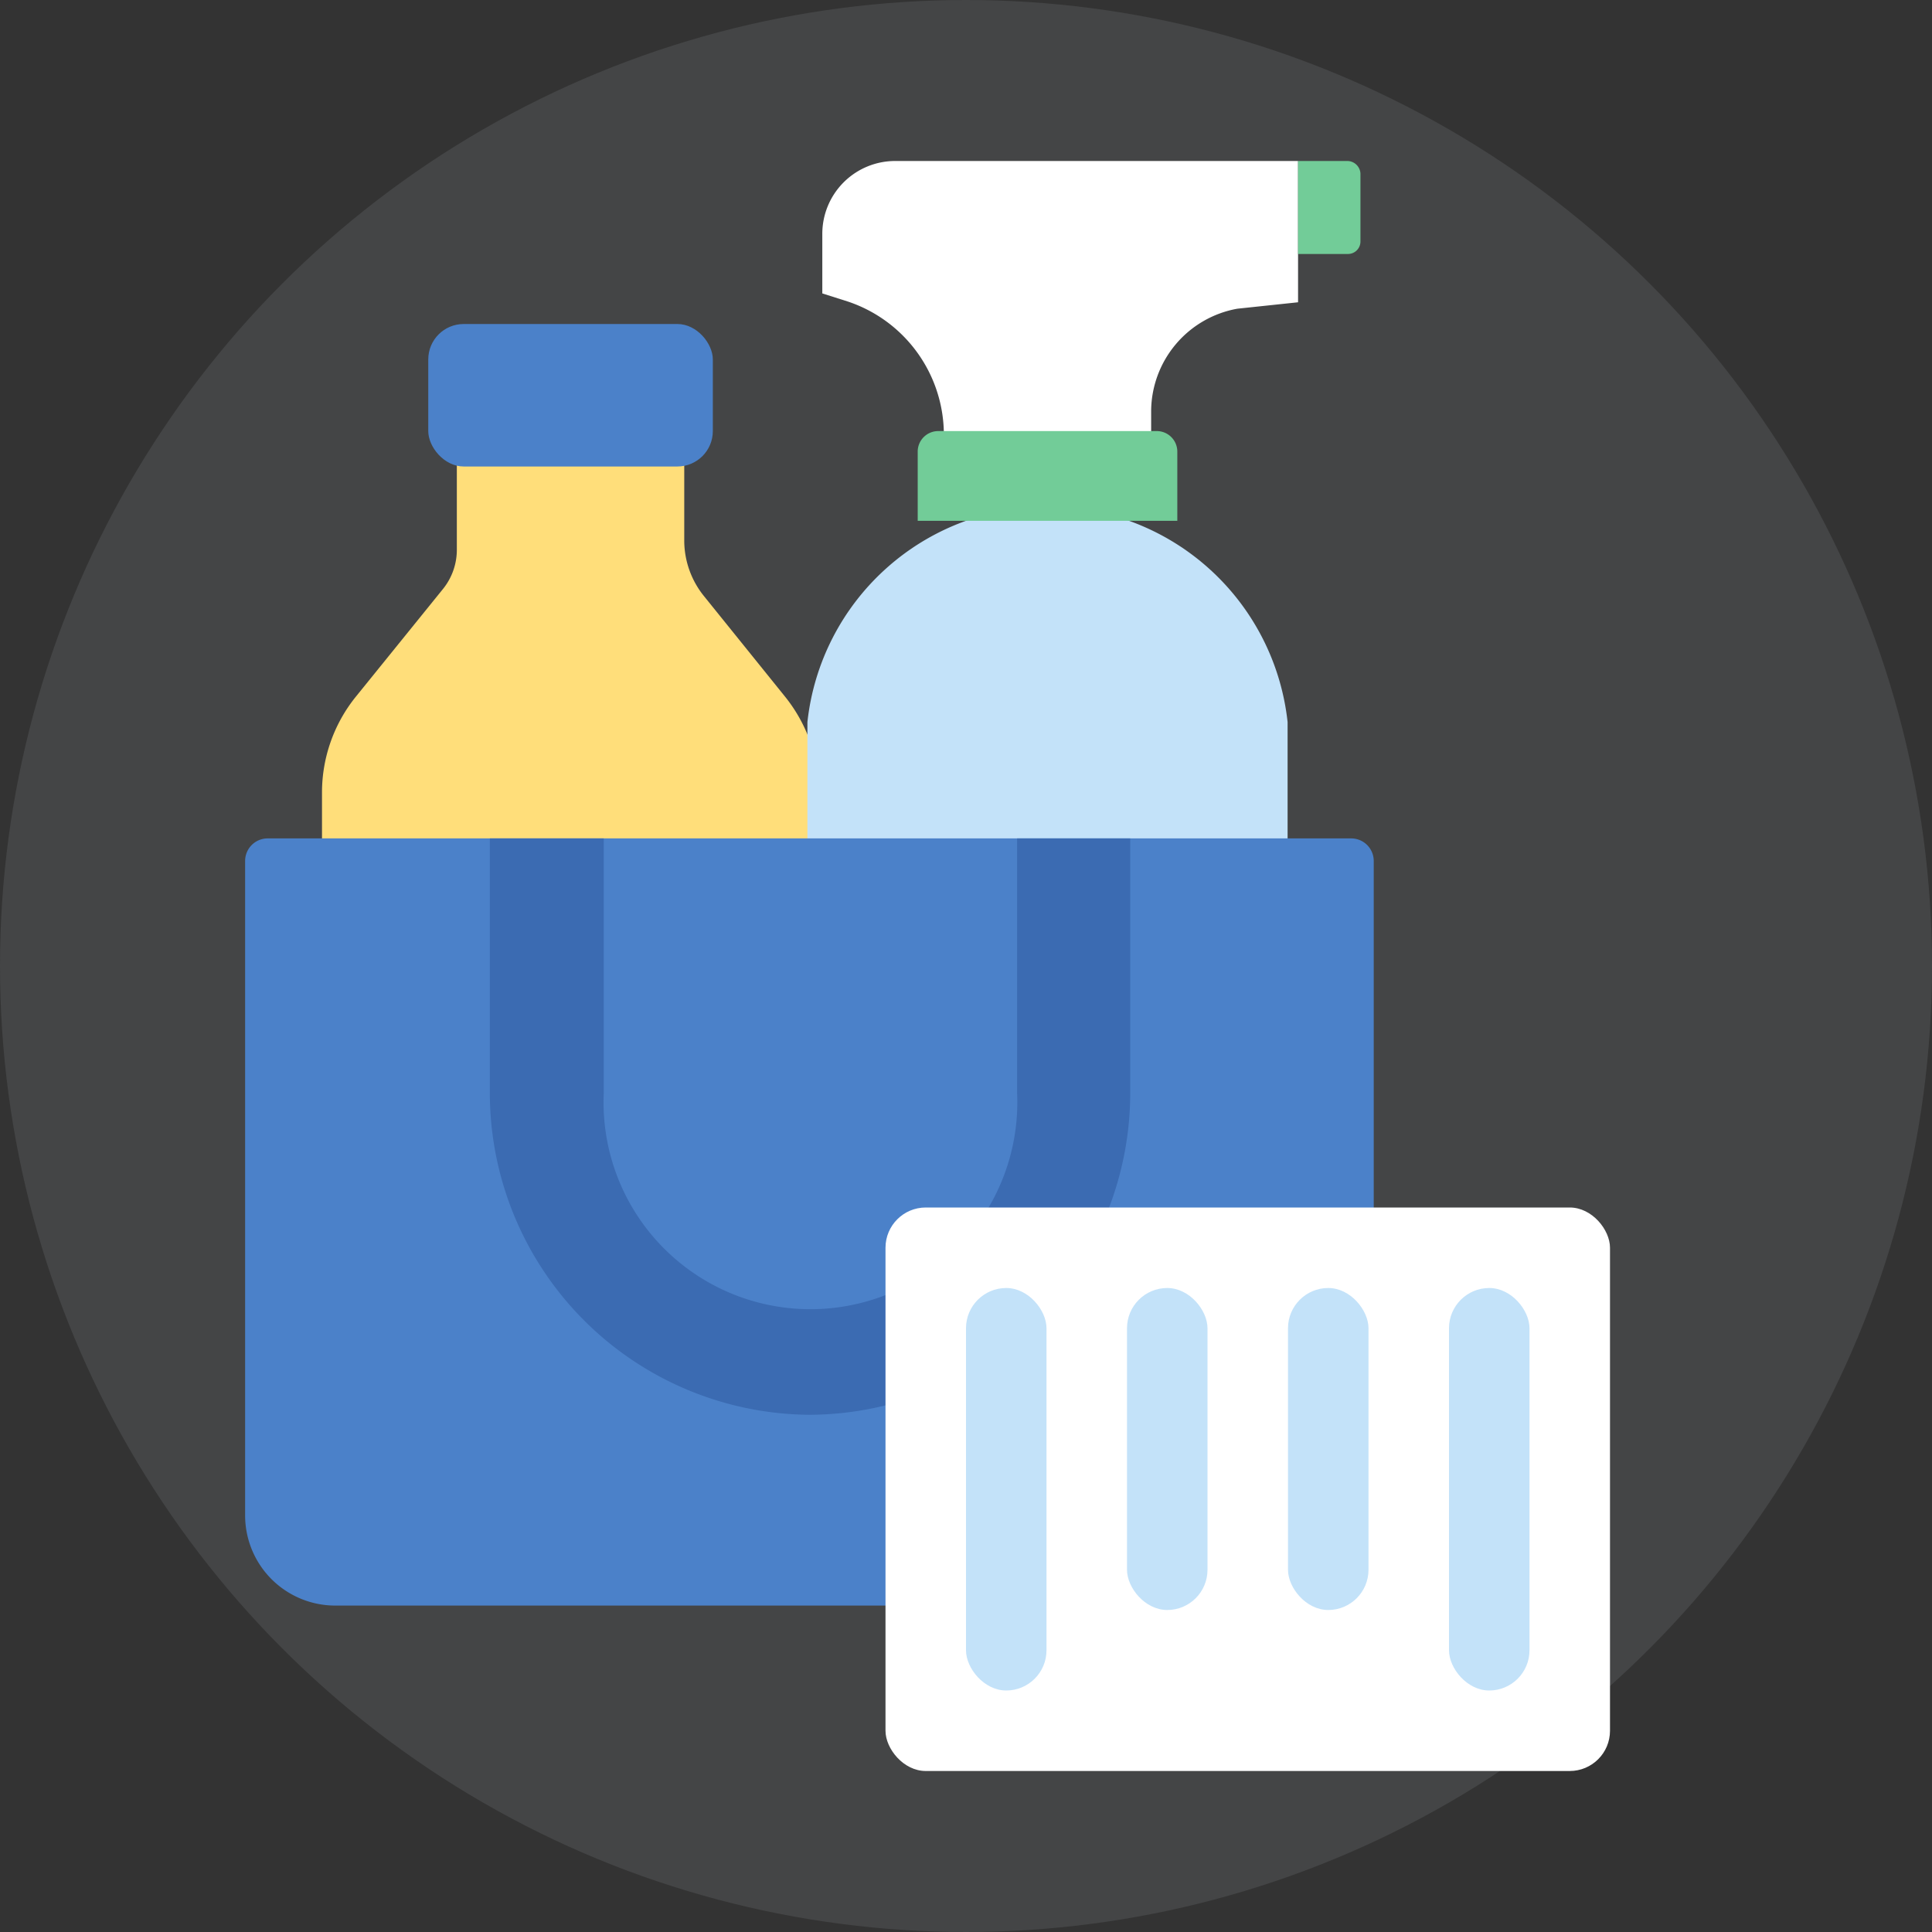 <svg xmlns="http://www.w3.org/2000/svg" viewBox="0 0 48 48"><rect x="0" y="0" width="48" height="48" fill="#333333" stroke="none"/><circle cx="24" cy="24" r="24" fill="#8b8f94" opacity=".2"/><path fill="#ffde7a" d="M8 23.07v-3.39a3.79 3.79 0 0 1 .84-2.37L11 14.64a1.55 1.55 0 0 0 .35-1v-2.08H17v1.89a2.2 2.2 0 0 0 .49 1.36l2 2.48a3.83 3.83 0 0 1 .86 2.39v3.39z"/><rect width="7.07" height="3.54" x="10.64" y="8.05" fill="#4b81c9" rx="0.88"/><path fill="#ffde7a" d="M19 24H9v-4.71a.5.5 0 0 1 .5-.5h9a.5.5 0 0 1 .5.5z"/><path fill="#fff" d="M22.25 4h10v3.51l-1.51.16a2.6 2.6 0 0 0-2.14 2.53v1h-5.15v-.4a3.49 3.49 0 0 0-2.39-3.31l-.63-.2V5.82A1.81 1.81 0 0 1 22.25 4z"/><path fill="#c3e2f9" d="M20.06 22.68v-4.74a6 6 0 0 1 11.93 0v4.74z"/><path fill="#72cc98" d="M23.32 10.71h5.42a.51.51 0 0 1 .51.51v1.72H22.8v-1.72a.51.51 0 0 1 .52-.51z"/><path fill="#72cc98" d="M33.8 4.31V6a.31.31 0 0 1-.32.31h-1.23V4h1.24a.33.33 0 0 1 .31.31z"/><path fill="#4b81c9" d="M6.65 20.83h26.92a.56.56 0 0 1 .56.56v16.26a2.24 2.24 0 0 1-2.24 2.24H8.33a2.24 2.24 0 0 1-2.24-2.24V21.39a.56.56 0 0 1 .56-.56z"/><path fill="#3b6bb2" d="M20.11 35.15a8 8 0 0 1-7.94-8v-6.32H15v6.33a5.14 5.14 0 1 0 10.27 0v-6.33h2.81v6.37a8 8 0 0 1-7.97 7.95z"/><rect width="18" height="14" x="22" y="30" fill="#fff" rx="1"/><rect width="2" height="10" x="24" y="32" fill="#c3e2f9" rx="1"/><rect width="2" height="10" x="36" y="32" fill="#c3e2f9" rx="1"/><rect width="2" height="8" x="28" y="32" fill="#c3e2f9" rx="1"/><rect width="2" height="8" x="32" y="32" fill="#c3e2f9" rx="1"/></svg>